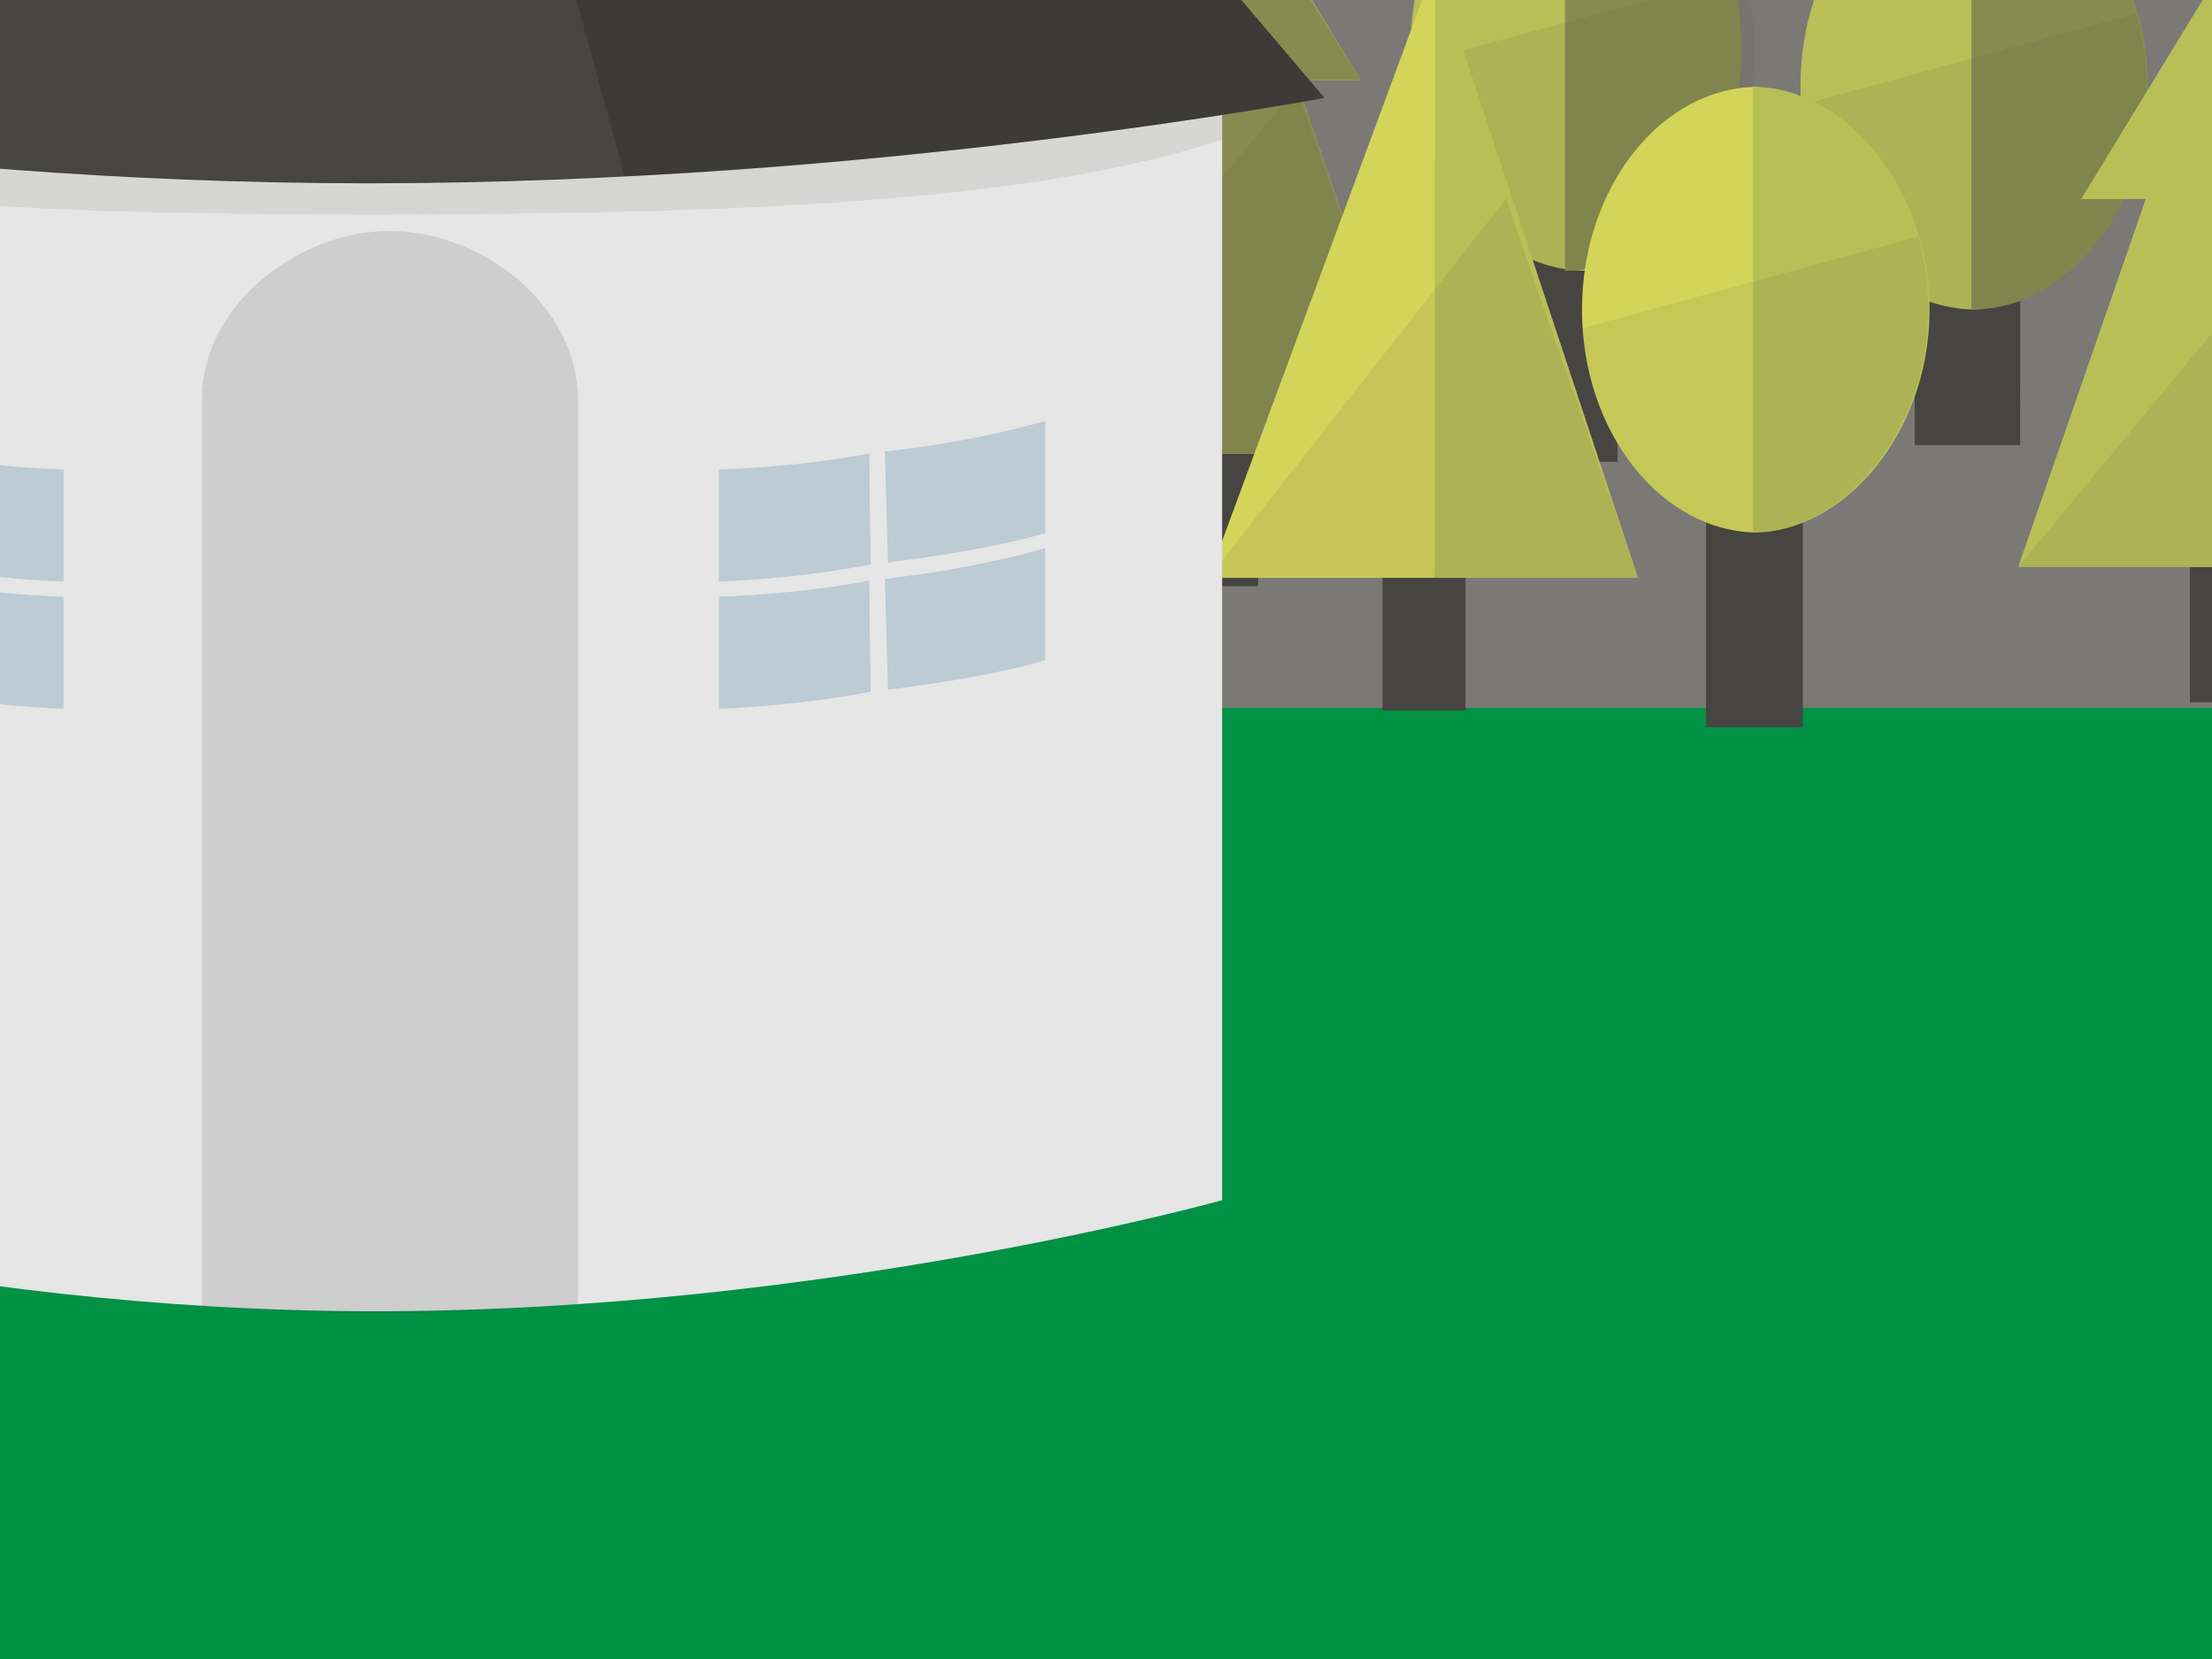 <?xml version="1.0" encoding="utf-8"?>
<!-- Generator: Adobe Illustrator 15.1.0, SVG Export Plug-In . SVG Version: 6.00 Build 0)  -->
<!DOCTYPE svg PUBLIC "-//W3C//DTD SVG 1.1//EN" "http://www.w3.org/Graphics/SVG/1.1/DTD/svg11.dtd">
<svg version="1.1" id="Calque_1" xmlns="http://www.w3.org/2000/svg" xmlns:xlink="http://www.w3.org/1999/xlink" x="0px" y="0px"
	 width="800px" height="600px" viewBox="0 0 800 600" enable-background="new 0 0 800 600" xml:space="preserve">
<rect x="0" y="0" width="800" height="600" fill="#333333" stroke="none"/>
<rect y="255" fill="#009145" width="801" height="345"/>
<g>
	<rect fill="#464541" width="801" height="256"/>
	<rect opacity="0.28" fill="#FFFFFF" enable-background="new    " width="801" height="256"/>
</g>
<g>
	<g>
		<rect x="552" y="82" fill="#464541" width="33" height="85"/>
		<g>
			<path fill="#B8BF57" d="M574,97.955c-35,0-63.846-36.08-63.846-80.595c0-44.51,28.846-80.592,63.846-80.592V97.955z"/>
			<path fill="#868C4F" d="M566,97.955c37,0,63.842-36.08,63.842-80.595c0-44.51-26.842-80.592-63.842-80.592V97.955z"/>
		</g>
	</g>
	<g opacity="0.1">
		<path fill="#464541" d="M566,97.901v0.053c0,0,3.625-0.009,4-0.017c0.375,0.007,4,0.017,4,0.017v-0.053
			c34-1.501,60.734-36.986,60.734-80.542c0-9.272-1.685-18.179-3.978-26.477L506.852,24.038C509.496,64.489,539,96.476,566,97.901z"
			/>
	</g>
</g>
<g>
	<rect x="420" y="164" fill="#464541" width="35" height="48"/>
	<polygon fill="#B8BF57" points="468.802,29 492.164,29 437.122,-61.285 382.068,29 405.435,29 359.333,164 436.926,164 
		514.904,164 	"/>
	<polygon fill="#B8BF57" points="437.122,-59.884 382.068,29 405.435,29 359.333,164 436.926,164 	"/>
	<polygon fill="#868C4F" points="437.122,-59.884 492.164,29 468.802,29 514.904,164 436.926,164 	"/>
	<polygon opacity="0.1" fill="#464541" enable-background="new    " points="359.333,164 468.802,31.808 514.904,164 	"/>
</g>
<g>
	<polygon fill="#B8BF57" points="145,-144.205 67.996,76 145,76 	"/>
	<polygon fill="#868C4F" points="145,-143.691 223.376,76 145,76 	"/>
	<rect x="129" y="76" fill="#464541" width="32" height="53"/>
	<polygon opacity="0.1" fill="#464541" enable-background="new    " points="67.996,76 175.559,-61.1 223.376,76 	"/>
</g>
<g>
	<polygon fill="#D3D55A" points="519,-12.61 437.05,209 519,209 	"/>
	<polygon fill="#B8BF57" points="519,-12.61 592.427,209 519,209 	"/>
	<rect x="500" y="209" fill="#464541" width="30" height="48"/>
	<polygon opacity="0.1" fill="#464541" enable-background="new    " points="437.05,209 544.611,71.902 592.427,209 	"/>
</g>
<g>
	<polygon fill="#D3D55A" points="44,-50.094 -33.178,171 44,171 	"/>
	<polygon fill="#B8BF57" points="44,-50.094 122.201,171 44,171 	"/>
	<rect x="31" y="171" fill="#464541" width="27" height="51"/>
	<polygon opacity="0.1" fill="#464541" enable-background="new    " points="-33.178,171 74.381,33.901 122.201,171 	"/>
</g>
<g>
	<g>
		<rect x="99" y="203" fill="#464541" width="35" height="89"/>
		<g>
			<path fill="#D3D55A" d="M121,222.575c-32,0-63.849-36.084-63.849-80.598C57.151,97.467,89,61.386,121,61.386V222.575z"/>
			<path fill="#B8BF57" d="M116,222.575c38,0,63.849-36.084,63.849-80.598c0-44.51-25.849-80.591-63.849-80.591V222.575z"/>
		</g>
	</g>
	<g opacity="0.1">
		<path fill="#464541" d="M116,222.52v0.056c0,0,2.119-0.014,2.5-0.021c0.372,0.007,2.5,0.021,2.5,0.021v-0.056
			c33-1.503,61.523-36.986,61.523-80.542c0-9.275-1.294-18.182-3.587-26.477L55.949,148.652C58.593,189.107,89,221.092,116,222.52z"
			/>
	</g>
</g>
<g>
	<g>
		<polygon fill="#464541" points="730.609,161 692.491,161 692.511,96 730.629,96 		"/>
		<g>
			<path fill="#B8BF57" d="M715,111.953c-36,0-63.844-36.082-63.844-80.597c0-44.509,27.844-80.592,63.844-80.592V111.953z"/>
			<path fill="#868C4F" d="M713,111.953c35,0,63.842-36.082,63.842-80.597c0-44.509-28.842-80.592-63.842-80.592V111.953z"/>
		</g>
	</g>
	<g opacity="0.1">
		<path fill="#464541" d="M713,111.898v0.055c0,0,0.622-0.009,1-0.017c0.369,0.008,1,0.017,1,0.017v-0.055
			c36-1.5,61.288-36.985,61.288-80.542c0-9.275-1.405-18.181-3.701-26.478L651.262,38.034C653.908,78.486,679,110.471,713,111.898z"
			/>
	</g>
</g>
<g>
	<g>
		<rect x="302" y="105" fill="#464541" width="34" height="84"/>
		<g>
			<path fill="#D3D55A" d="M323,122.251c-35,0-63.847-36.084-63.847-80.598C259.153-2.855,288-38.939,323-38.939V122.251z"/>
			<path fill="#B8BF57" d="M318,122.251c35,0,63.848-36.084,63.848-80.598C381.848-2.855,353-38.939,318-38.939V122.251z"/>
		</g>
	</g>
	<g opacity="0.1">
		<path fill="#464541" d="M318,122.195v0.056c0,0,2.12-0.01,2.5-0.018c0.372,0.007,2.5,0.018,2.5,0.018v-0.056
			c30-1.504,60.589-36.986,60.589-80.542c0-9.273-1.762-18.18-4.058-26.478L257.245,48.332C259.89,88.783,288,120.768,318,122.195z"
			/>
	</g>
</g>
<g>
	<rect x="792" y="205" fill="#464541" width="32" height="49"/>
	<polygon fill="#B8BF57" points="839.447,72 862.811,72 807.769,-18.286 752.714,72 776.081,72 729.979,205 807.573,205 885.55,205 
			"/>
	<polygon fill="#B8BF57" points="807.769,-17.881 752.714,72 776.081,72 729.979,205 807.573,205 	"/>
	<polygon fill="#868C4F" points="807.769,-17.881 862.811,72 839.447,72 885.55,205 807.573,205 	"/>
	<polygon opacity="0.1" fill="#464541" enable-background="new    " points="729.979,205 839.447,72.809 885.55,205 	"/>
</g>
<g>
	<rect x="226" y="237" fill="#464541" width="34" height="19"/>
	<polygon fill="#B8BF57" points="274.705,104 298.069,104 243.028,13.714 187.974,104 211.339,104 165.236,237 242.831,237 
		320.808,237 	"/>
	<polygon fill="#B8BF57" points="243.028,14.118 187.974,104 211.339,104 165.236,237 242.831,237 	"/>
	<polygon fill="#868C4F" points="243.028,14.118 298.069,104 274.705,104 320.808,237 242.831,237 	"/>
	<polygon opacity="0.1" fill="#464541" enable-background="new    " points="165.236,237 274.705,104.81 320.808,237 	"/>
</g>
<g>
	<g>
		<path fill="#E5E6E5" d="M442,434.071c0,0-144.055,40.161-306.135,40.161c-162.08,0-285.865-40.161-285.865-40.161V38h592V434.071z
			"/>
		<path opacity="0.15" fill="#464646" enable-background="new    " d="M141,83.532c-33.582,0-68,27.219-68,60.794v327.938
			c30.335,1.971,44.709,2.688,65.715,2.688c20.672,0,29.954-0.718,70.285-3.282V144.326C209,110.751,174.578,83.532,141,83.532z"/>
		<g>
			<path fill="#BCCBD4" d="M260,169.812v40.521c0,0,27.434-0.797,54.867-6.203l-0.512-40.152
				C288.223,169.064,260,169.812,260,169.812z"/>
			<path fill="#BCCBD4" d="M378,192.761v-40.526c0,0-23.502,7.246-57.969,11.088l1.142,40.074
				C360.305,198.614,378,192.761,378,192.761z"/>
		</g>
		<g>
			<path fill="#BCCBD4" d="M260,215.812v40.521c0,0,27.434-0.797,54.867-6.203l-0.512-40.152
				C288.223,215.064,260,215.812,260,215.812z"/>
			<path fill="#BCCBD4" d="M378,238.761v-40.526c0,0-23.502,7.246-57.969,11.088l1.142,40.074
				C360.305,244.614,378,238.761,378,238.761z"/>
		</g>
		<g>
			<path fill="#BCCBD4" d="M23,169.812v40.521c0,0-27.434-0.797-54.867-6.203l0.512-40.152C-5.223,169.064,23,169.812,23,169.812z"
				/>
			<path fill="#BCCBD4" d="M-95,192.761v-40.526c0,0,23.502,7.246,57.969,11.088l-1.142,40.074
				C-77.305,198.614-95,192.761-95,192.761z"/>
		</g>
		<g>
			<path fill="#BCCBD4" d="M23,215.812v40.521c0,0-27.434-0.797-54.867-6.203l0.512-40.152C-5.223,215.064,23,215.812,23,215.812z"
				/>
			<path fill="#BCCBD4" d="M-95,238.761v-40.526c0,0,23.502,7.246,57.969,11.088l-1.142,40.074
				C-77.305,244.614-95,238.761-95,238.761z"/>
		</g>
		<g opacity="0.1">
			<path fill="#464541" d="M134.602,57.299C8.921,55.824-1.667,30.244-150,33.481v20.267C-55.332,71-21.014,77.56,134.602,77.56
				C284.333,77.56,378,71.379,442,50.5V30.244C342.333,40.333,263.667,58.813,134.602,57.299z"/>
		</g>
		<path fill="#464541" d="M479.024,35.395c0,0-163.156,30.904-345.715,30.904c-182.595,0-322.924-30.904-322.924-30.904
			l324.188-405.238L479.024,35.395z"/>
		<path opacity="0.15" fill="#000100" enable-background="new    " d="M114.176-344.315l111.763,408.14
			C356,58,479.024,35.395,479.024,35.395l-344.45-405.238L114.176-344.315z"/>
	</g>
</g>
<g>
	<g>
		<rect x="617" y="177" fill="#464541" width="35" height="86"/>
		<g>
			<path fill="#D3D55A" d="M636,192.604c-35,0-63.848-36.083-63.848-80.597c0-44.51,28.848-80.594,63.848-80.594V192.604z"/>
			<path fill="#B8BF57" d="M634,192.604c33,0,63.849-36.083,63.849-80.597c0-44.51-30.849-80.594-63.849-80.594V192.604z"/>
		</g>
	</g>
	<g opacity="0.1">
		<path fill="#464541" d="M634,192.549v0.056c0,0,0.619-0.01,1-0.017c0.373,0.007,1,0.017,1,0.017v-0.056
			c31-1.502,61.403-36.984,61.403-80.542c0-9.275-1.358-18.181-3.647-26.478l-121.401,33.154C575,159.137,601,191.123,634,192.549z"
			/>
	</g>
</g>
</svg>
